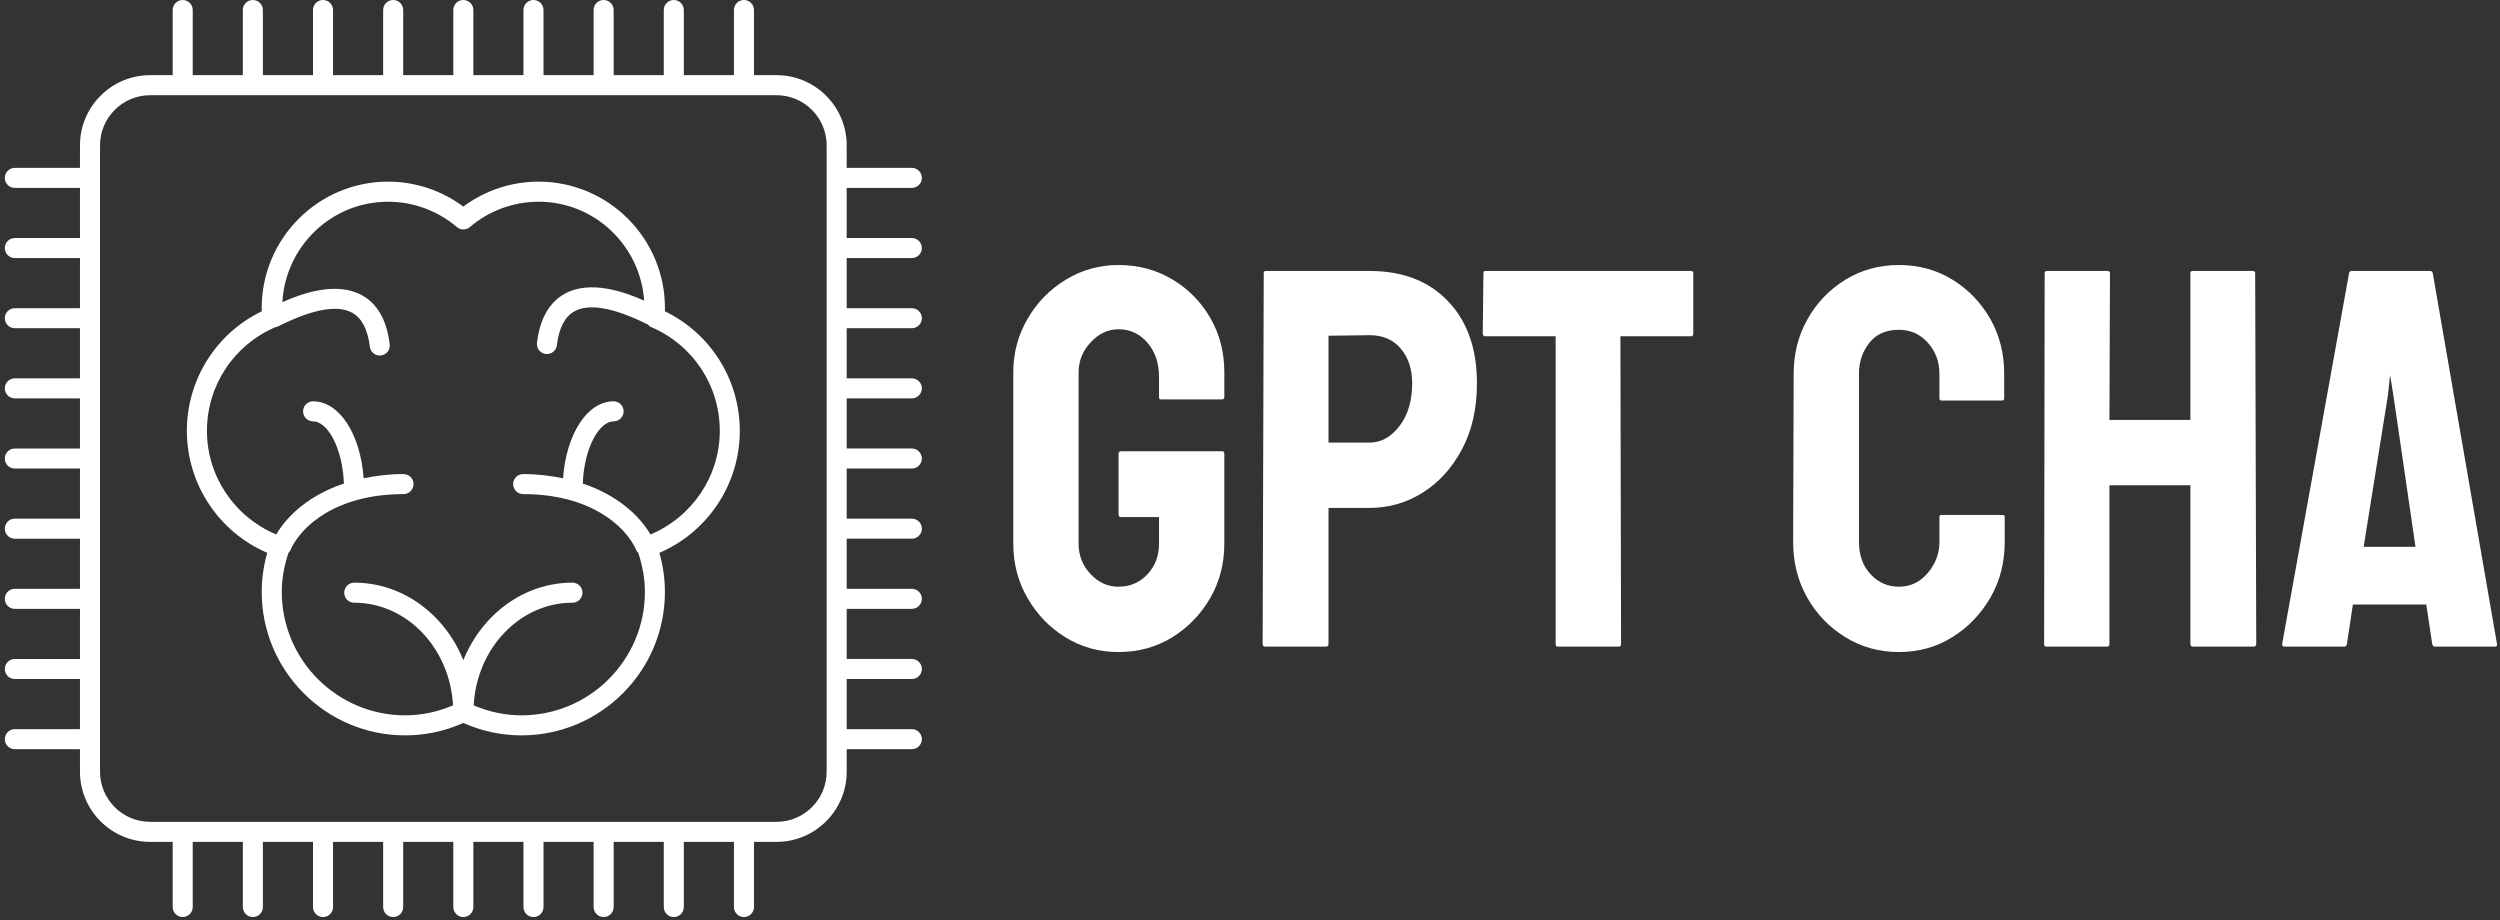 <?xml version="1.0" encoding="utf-8"?>
<svg viewBox="0 0 1000 368" xmlns="http://www.w3.org/2000/svg">
  <rect x="0" y="0" width="1000" height="368" fill="#333333" stroke="none"/>
  <g transform="matrix(1, 0, 0, 1, -0.052, -0.59)">
    <svg viewBox="0 0 396 146" data-background-color="#ffffff" preserveAspectRatio="xMidYMid meet" height="368" width="1000" xmlns="http://www.w3.org/2000/svg" transform="matrix(1, 0, 0, 1, 0.44, 0)">
      <g id="tight-bounds" transform="matrix(1,0,0,1,0.24,0.234)">
        <svg viewBox="0 0 395.52 145.532" height="145.532" width="395.52">
          <g>
            <svg viewBox="0 0 664.304 244.431" height="145.532" width="395.52">
              <g transform="matrix(1,0,0,1,268.784,70.639)">
                <svg viewBox="0 0 395.52 103.154" height="103.154" width="395.52">
                  <g id="textblocktransform">
                    <svg viewBox="0 0 395.52 103.154" height="103.154" width="395.52" id="textblock">
                      <g>
                        <svg viewBox="0 0 395.52 103.154" height="103.154" width="395.52">
                          <g transform="matrix(1,0,0,1,0,0)">
                            <svg width="395.52" viewBox="1.4 -35.35 137.448 35.85" height="103.154" data-palette-color="#000000">
                              <path d="M11.15 0.5L11.15 0.5Q8.45 0.5 6.25-0.85 4.05-2.2 2.73-4.48 1.4-6.75 1.4-9.55L1.4-9.55 1.4-25.4Q1.4-28.1 2.73-30.38 4.05-32.65 6.28-34 8.5-35.35 11.15-35.35L11.15-35.35Q13.9-35.35 16.13-34.02 18.35-32.7 19.65-30.45 20.95-28.2 20.95-25.4L20.95-25.4 20.95-23.1Q20.95-22.9 20.7-22.9L20.7-22.9 15.1-22.9Q14.9-22.9 14.9-23.1L14.9-23.1 14.9-25Q14.9-26.9 13.83-28.15 12.75-29.4 11.15-29.4L11.15-29.4Q9.7-29.4 8.58-28.2 7.45-27 7.45-25.4L7.45-25.4 7.45-9.55Q7.45-7.9 8.55-6.73 9.65-5.55 11.15-5.55L11.15-5.55Q12.75-5.55 13.83-6.7 14.9-7.85 14.9-9.55L14.9-9.55 14.9-12 11.4-12Q11.15-12 11.15-12.25L11.15-12.25 11.15-17.85Q11.15-18.1 11.4-18.1L11.4-18.1 20.75-18.1Q20.95-18.1 20.95-17.85L20.95-17.85 20.95-9.55Q20.95-6.75 19.63-4.48 18.3-2.2 16.1-0.85 13.9 0.5 11.15 0.5ZM30.35 0L24.75 0Q24.5 0 24.5-0.25L24.5-0.25 24.6-34.6Q24.6-34.8 24.8-34.8L24.8-34.8 34.4-34.8Q39-34.8 41.67-32 44.35-29.2 44.35-24.4L44.35-24.4Q44.35-20.85 42.95-18.25 41.55-15.65 39.3-14.25 37.05-12.85 34.4-12.85L34.4-12.85 30.6-12.85 30.6-0.25Q30.6 0 30.35 0L30.35 0ZM30.6-28.8L30.6-18.9 34.4-18.9Q36-18.9 37.17-20.43 38.35-21.95 38.35-24.4L38.35-24.4Q38.35-26.35 37.3-27.6 36.25-28.85 34.4-28.85L34.4-28.85 30.6-28.8ZM57.49 0L51.84 0Q51.64 0 51.64-0.25L51.64-0.25 51.64-28.75 45.14-28.75Q44.89-28.75 44.89-29L44.89-29 44.95-34.6Q44.95-34.8 45.14-34.8L45.14-34.8 64.14-34.8Q64.39-34.8 64.39-34.6L64.39-34.6 64.39-29Q64.39-28.75 64.19-28.75L64.19-28.75 57.64-28.75 57.7-0.25Q57.7 0 57.49 0L57.49 0ZM83.44 0.5L83.44 0.5Q80.69 0.5 78.47-0.88 76.24-2.25 74.94-4.55 73.64-6.85 73.64-9.7L73.64-9.7 73.69-25.3Q73.69-28.05 74.97-30.33 76.24-32.6 78.47-33.98 80.69-35.35 83.44-35.35L83.44-35.35Q86.19-35.35 88.39-34 90.59-32.65 91.89-30.38 93.19-28.1 93.19-25.3L93.19-25.3 93.19-23Q93.19-22.8 92.99-22.8L92.99-22.8 87.39-22.8Q87.19-22.8 87.19-23L87.19-23 87.19-25.3Q87.19-26.95 86.12-28.15 85.04-29.35 83.44-29.35L83.44-29.35Q81.64-29.35 80.69-28.13 79.74-26.9 79.74-25.3L79.74-25.3 79.74-9.7Q79.74-7.85 80.82-6.7 81.89-5.55 83.44-5.55L83.44-5.55Q85.04-5.55 86.12-6.83 87.19-8.1 87.19-9.7L87.19-9.7 87.19-12Q87.19-12.2 87.39-12.2L87.39-12.2 93.04-12.2Q93.24-12.2 93.24-12L93.24-12 93.24-9.7Q93.24-6.85 91.92-4.55 90.59-2.25 88.39-0.88 86.19 0.5 83.44 0.5ZM102.74 0L97.09 0Q96.89 0 96.89-0.25L96.89-0.25 96.94-34.6Q96.94-34.8 97.19-34.8L97.19-34.8 102.74-34.8Q102.99-34.8 102.99-34.6L102.99-34.6 102.94-21 110.44-21 110.44-34.6Q110.44-34.8 110.64-34.8L110.64-34.8 116.19-34.8Q116.44-34.8 116.44-34.6L116.44-34.6 116.54-0.25Q116.54 0 116.29 0L116.29 0 110.69 0Q110.44 0 110.44-0.25L110.44-0.25 110.44-14.95 102.94-14.95 102.94-0.25Q102.94 0 102.74 0L102.74 0ZM118.94-0.25L118.94-0.25 125.14-34.6Q125.19-34.8 125.39-34.8L125.39-34.8 132.64-34.8Q132.84-34.8 132.89-34.6L132.89-34.6 138.84-0.25Q138.89 0 138.64 0L138.64 0 133.09 0Q132.89 0 132.84-0.25L132.84-0.25 132.29-3.9 125.49-3.9 124.94-0.25Q124.89 0 124.69 0L124.69 0 119.14 0Q118.94 0 118.94-0.25ZM128.74-23.3L126.49-9.25 131.29-9.25 129.24-23.3 128.94-25.15 128.74-23.3Z" opacity="1" transform="matrix(1,0,0,1,0,0)" class="wordmark-text-0" data-fill-palette-color="primary" id="text-0" style="fill: rgb(255, 255, 255);"/>
                            </svg>
                          </g>
                        </svg>
                      </g>
                    </svg>
                  </g>
                </svg>
              </g>
              <g>
                <svg viewBox="0 0 244.431 244.431" height="244.431" width="244.431">
                  <g>
                    <svg xmlns="http://www.w3.org/2000/svg" version="1.1" x="0" y="0" viewBox="9.625 9.625 45.75 45.75" enable-background="new 7.5 7.5 50 50" height="244.431" width="244.431" class="icon-icon-0" data-fill-palette-color="accent" id="icon-0">
                      <path d="M42.555 25.155c0.002-0.054 0.003-0.109 0.003-0.164 0-3.476-2.828-6.304-6.304-6.304-1.354 0-2.672 0.439-3.754 1.244-1.083-0.805-2.401-1.244-3.754-1.244-3.476 0-6.304 2.828-6.304 6.304 0 0.055 0.001 0.109 0.003 0.164-2.282 1.105-3.737 3.409-3.737 5.965 0 2.659 1.593 5.046 4.011 6.085-0.184 0.641-0.277 1.295-0.277 1.951 0 3.946 3.21 7.156 7.156 7.156 1.003 0 1.979-0.209 2.902-0.621 0.921 0.412 1.896 0.621 2.901 0.621 3.946 0 7.156-3.21 7.156-7.156 0-0.654-0.093-1.309-0.275-1.951 2.417-1.039 4.01-3.426 4.01-6.085C46.292 28.563 44.837 26.26 42.555 25.155zM41.836 36.29c-0.573-0.98-1.689-1.977-3.378-2.543 0.077-1.838 0.841-3.101 1.538-3.101 0.276 0 0.5-0.224 0.5-0.5s-0.224-0.5-0.5-0.5c-1.321 0-2.366 1.651-2.521 3.841-0.609-0.125-1.26-0.212-1.99-0.212-0.276 0-0.5 0.224-0.5 0.5s0.224 0.5 0.5 0.5c3.268 0 5.093 1.526 5.663 2.834 0.017 0.038 0.052 0.058 0.076 0.09 0.216 0.643 0.334 1.3 0.334 1.957 0 3.395-2.762 6.156-6.156 6.156-0.824 0-1.624-0.173-2.386-0.497 0.154-2.852 2.302-5.122 4.928-5.122 0.276 0 0.5-0.224 0.5-0.5s-0.224-0.5-0.5-0.5c-2.432 0-4.524 1.594-5.443 3.867-0.919-2.273-3.012-3.867-5.444-3.867-0.276 0-0.5 0.224-0.5 0.5s0.224 0.5 0.5 0.5c2.626 0 4.775 2.27 4.929 5.121-0.763 0.324-1.563 0.498-2.387 0.498-3.395 0-6.156-2.762-6.156-6.156 0-0.66 0.12-1.317 0.336-1.959 0.024-0.031 0.059-0.051 0.075-0.089 0.569-1.307 2.393-2.833 5.662-2.833 0.276 0 0.5-0.224 0.5-0.5s-0.224-0.5-0.5-0.5c-0.73 0-1.381 0.087-1.99 0.211-0.155-2.189-1.2-3.84-2.521-3.84-0.276 0-0.5 0.224-0.5 0.5s0.224 0.5 0.5 0.5c0.697 0 1.461 1.263 1.538 3.101-1.689 0.566-2.804 1.562-3.377 2.542-2.077-0.873-3.457-2.896-3.457-5.169 0-2.261 1.342-4.287 3.42-5.175 0.029-0.007 0.058-0.006 0.086-0.019l0.19-0.09c1.628-0.798 2.823-1.005 3.545-0.611 0.483 0.263 0.781 0.833 0.885 1.696 0.031 0.254 0.247 0.44 0.496 0.44 0.02 0 0.04-0.001 0.06-0.003 0.274-0.033 0.47-0.282 0.437-0.556-0.145-1.204-0.616-2.03-1.4-2.456-1.277-0.693-2.99-0.079-3.956 0.355 0.154-2.787 2.45-5.013 5.275-5.013 1.253 0 2.472 0.449 3.431 1.263 0.187 0.159 0.461 0.159 0.648 0 0.957-0.814 2.174-1.263 3.429-1.263 2.799 0 5.073 2.186 5.267 4.936-0.969-0.435-2.677-1.043-3.948-0.352-0.784 0.426-1.256 1.252-1.4 2.456-0.033 0.274 0.162 0.523 0.437 0.556 0.021 0.002 0.04 0.003 0.061 0.003 0.249 0 0.465-0.187 0.495-0.44 0.104-0.863 0.402-1.434 0.886-1.696 0.723-0.391 1.916-0.187 3.546 0.612l0.114 0.055c0.043 0.039 0.074 0.088 0.13 0.112 2.097 0.88 3.452 2.918 3.452 5.191C45.292 33.393 43.912 35.417 41.836 36.29z" data-fill-palette-color="accent" style="fill: rgb(255, 255, 255);"/>
                      <path d="M54.875 22.5c0.276 0 0.5-0.224 0.5-0.5s-0.224-0.5-0.5-0.5h-3.25V19h3.25c0.276 0 0.5-0.224 0.5-0.5s-0.224-0.5-0.5-0.5h-3.25v-1.125c0-1.93-1.57-3.5-3.5-3.5H47v-3.25c0-0.276-0.224-0.5-0.5-0.5s-0.5 0.224-0.5 0.5v3.25h-2.5v-3.25c0-0.276-0.224-0.5-0.5-0.5s-0.5 0.224-0.5 0.5v3.25H40v-3.25c0-0.276-0.224-0.5-0.5-0.5s-0.5 0.224-0.5 0.5v3.25h-2.5v-3.25c0-0.276-0.224-0.5-0.5-0.5s-0.5 0.224-0.5 0.5v3.25H33v-3.25c0-0.276-0.224-0.5-0.5-0.5s-0.5 0.224-0.5 0.5v3.25h-2.5v-3.25c0-0.276-0.224-0.5-0.5-0.5s-0.5 0.224-0.5 0.5v3.25H26v-3.25c0-0.276-0.224-0.5-0.5-0.5s-0.5 0.224-0.5 0.5v3.25h-2.5v-3.25c0-0.276-0.224-0.5-0.5-0.5s-0.5 0.224-0.5 0.5v3.25H19v-3.25c0-0.276-0.224-0.5-0.5-0.5s-0.5 0.224-0.5 0.5v3.25h-1.125c-1.93 0-3.5 1.57-3.5 3.5V18h-3.25c-0.276 0-0.5 0.224-0.5 0.5s0.224 0.5 0.5 0.5h3.25v2.5h-3.25c-0.276 0-0.5 0.224-0.5 0.5s0.224 0.5 0.5 0.5h3.25V25h-3.25c-0.276 0-0.5 0.224-0.5 0.5s0.224 0.5 0.5 0.5h3.25v2.5h-3.25c-0.276 0-0.5 0.224-0.5 0.5s0.224 0.5 0.5 0.5h3.25V32h-3.25c-0.276 0-0.5 0.224-0.5 0.5s0.224 0.5 0.5 0.5h3.25v2.5h-3.25c-0.276 0-0.5 0.224-0.5 0.5s0.224 0.5 0.5 0.5h3.25V39h-3.25c-0.276 0-0.5 0.224-0.5 0.5s0.224 0.5 0.5 0.5h3.25v2.5h-3.25c-0.276 0-0.5 0.224-0.5 0.5s0.224 0.5 0.5 0.5h3.25V46h-3.25c-0.276 0-0.5 0.224-0.5 0.5s0.224 0.5 0.5 0.5h3.25v1.125c0 1.93 1.57 3.5 3.5 3.5H18v3.25c0 0.276 0.224 0.5 0.5 0.5s0.5-0.224 0.5-0.5v-3.25h2.5v3.25c0 0.276 0.224 0.5 0.5 0.5s0.5-0.224 0.5-0.5v-3.25H25v3.25c0 0.276 0.224 0.5 0.5 0.5s0.5-0.224 0.5-0.5v-3.25h2.5v3.25c0 0.276 0.224 0.5 0.5 0.5s0.5-0.224 0.5-0.5v-3.25H32v3.25c0 0.276 0.224 0.5 0.5 0.5s0.5-0.224 0.5-0.5v-3.25h2.5v3.25c0 0.276 0.224 0.5 0.5 0.5s0.5-0.224 0.5-0.5v-3.25H39v3.25c0 0.276 0.224 0.5 0.5 0.5s0.5-0.224 0.5-0.5v-3.25h2.5v3.25c0 0.276 0.224 0.5 0.5 0.5s0.5-0.224 0.5-0.5v-3.25H46v3.25c0 0.276 0.224 0.5 0.5 0.5s0.5-0.224 0.5-0.5v-3.25h1.125c1.93 0 3.5-1.57 3.5-3.5V47h3.25c0.276 0 0.5-0.224 0.5-0.5s-0.224-0.5-0.5-0.5h-3.25v-2.5h3.25c0.276 0 0.5-0.224 0.5-0.5s-0.224-0.5-0.5-0.5h-3.25V40h3.25c0.276 0 0.5-0.224 0.5-0.5s-0.224-0.5-0.5-0.5h-3.25v-2.5h3.25c0.276 0 0.5-0.224 0.5-0.5s-0.224-0.5-0.5-0.5h-3.25V33h3.25c0.276 0 0.5-0.224 0.5-0.5s-0.224-0.5-0.5-0.5h-3.25v-2.5h3.25c0.276 0 0.5-0.224 0.5-0.5s-0.224-0.5-0.5-0.5h-3.25V26h3.25c0.276 0 0.5-0.224 0.5-0.5s-0.224-0.5-0.5-0.5h-3.25v-2.5H54.875zM50.625 48.125c0 1.379-1.121 2.5-2.5 2.5h-31.25c-1.378 0-2.5-1.121-2.5-2.5v-31.25c0-1.378 1.122-2.5 2.5-2.5h31.25c1.379 0 2.5 1.122 2.5 2.5V48.125z" data-fill-palette-color="accent" style="fill: rgb(255, 255, 255);"/>
                    </svg>
                  </g>
                </svg>
              </g>
            </svg>
          </g>
        </svg>
        <rect width="395.52" height="145.532" fill="none" stroke="none" visibility="hidden"/>
      </g>
    </svg>
  </g>
</svg>